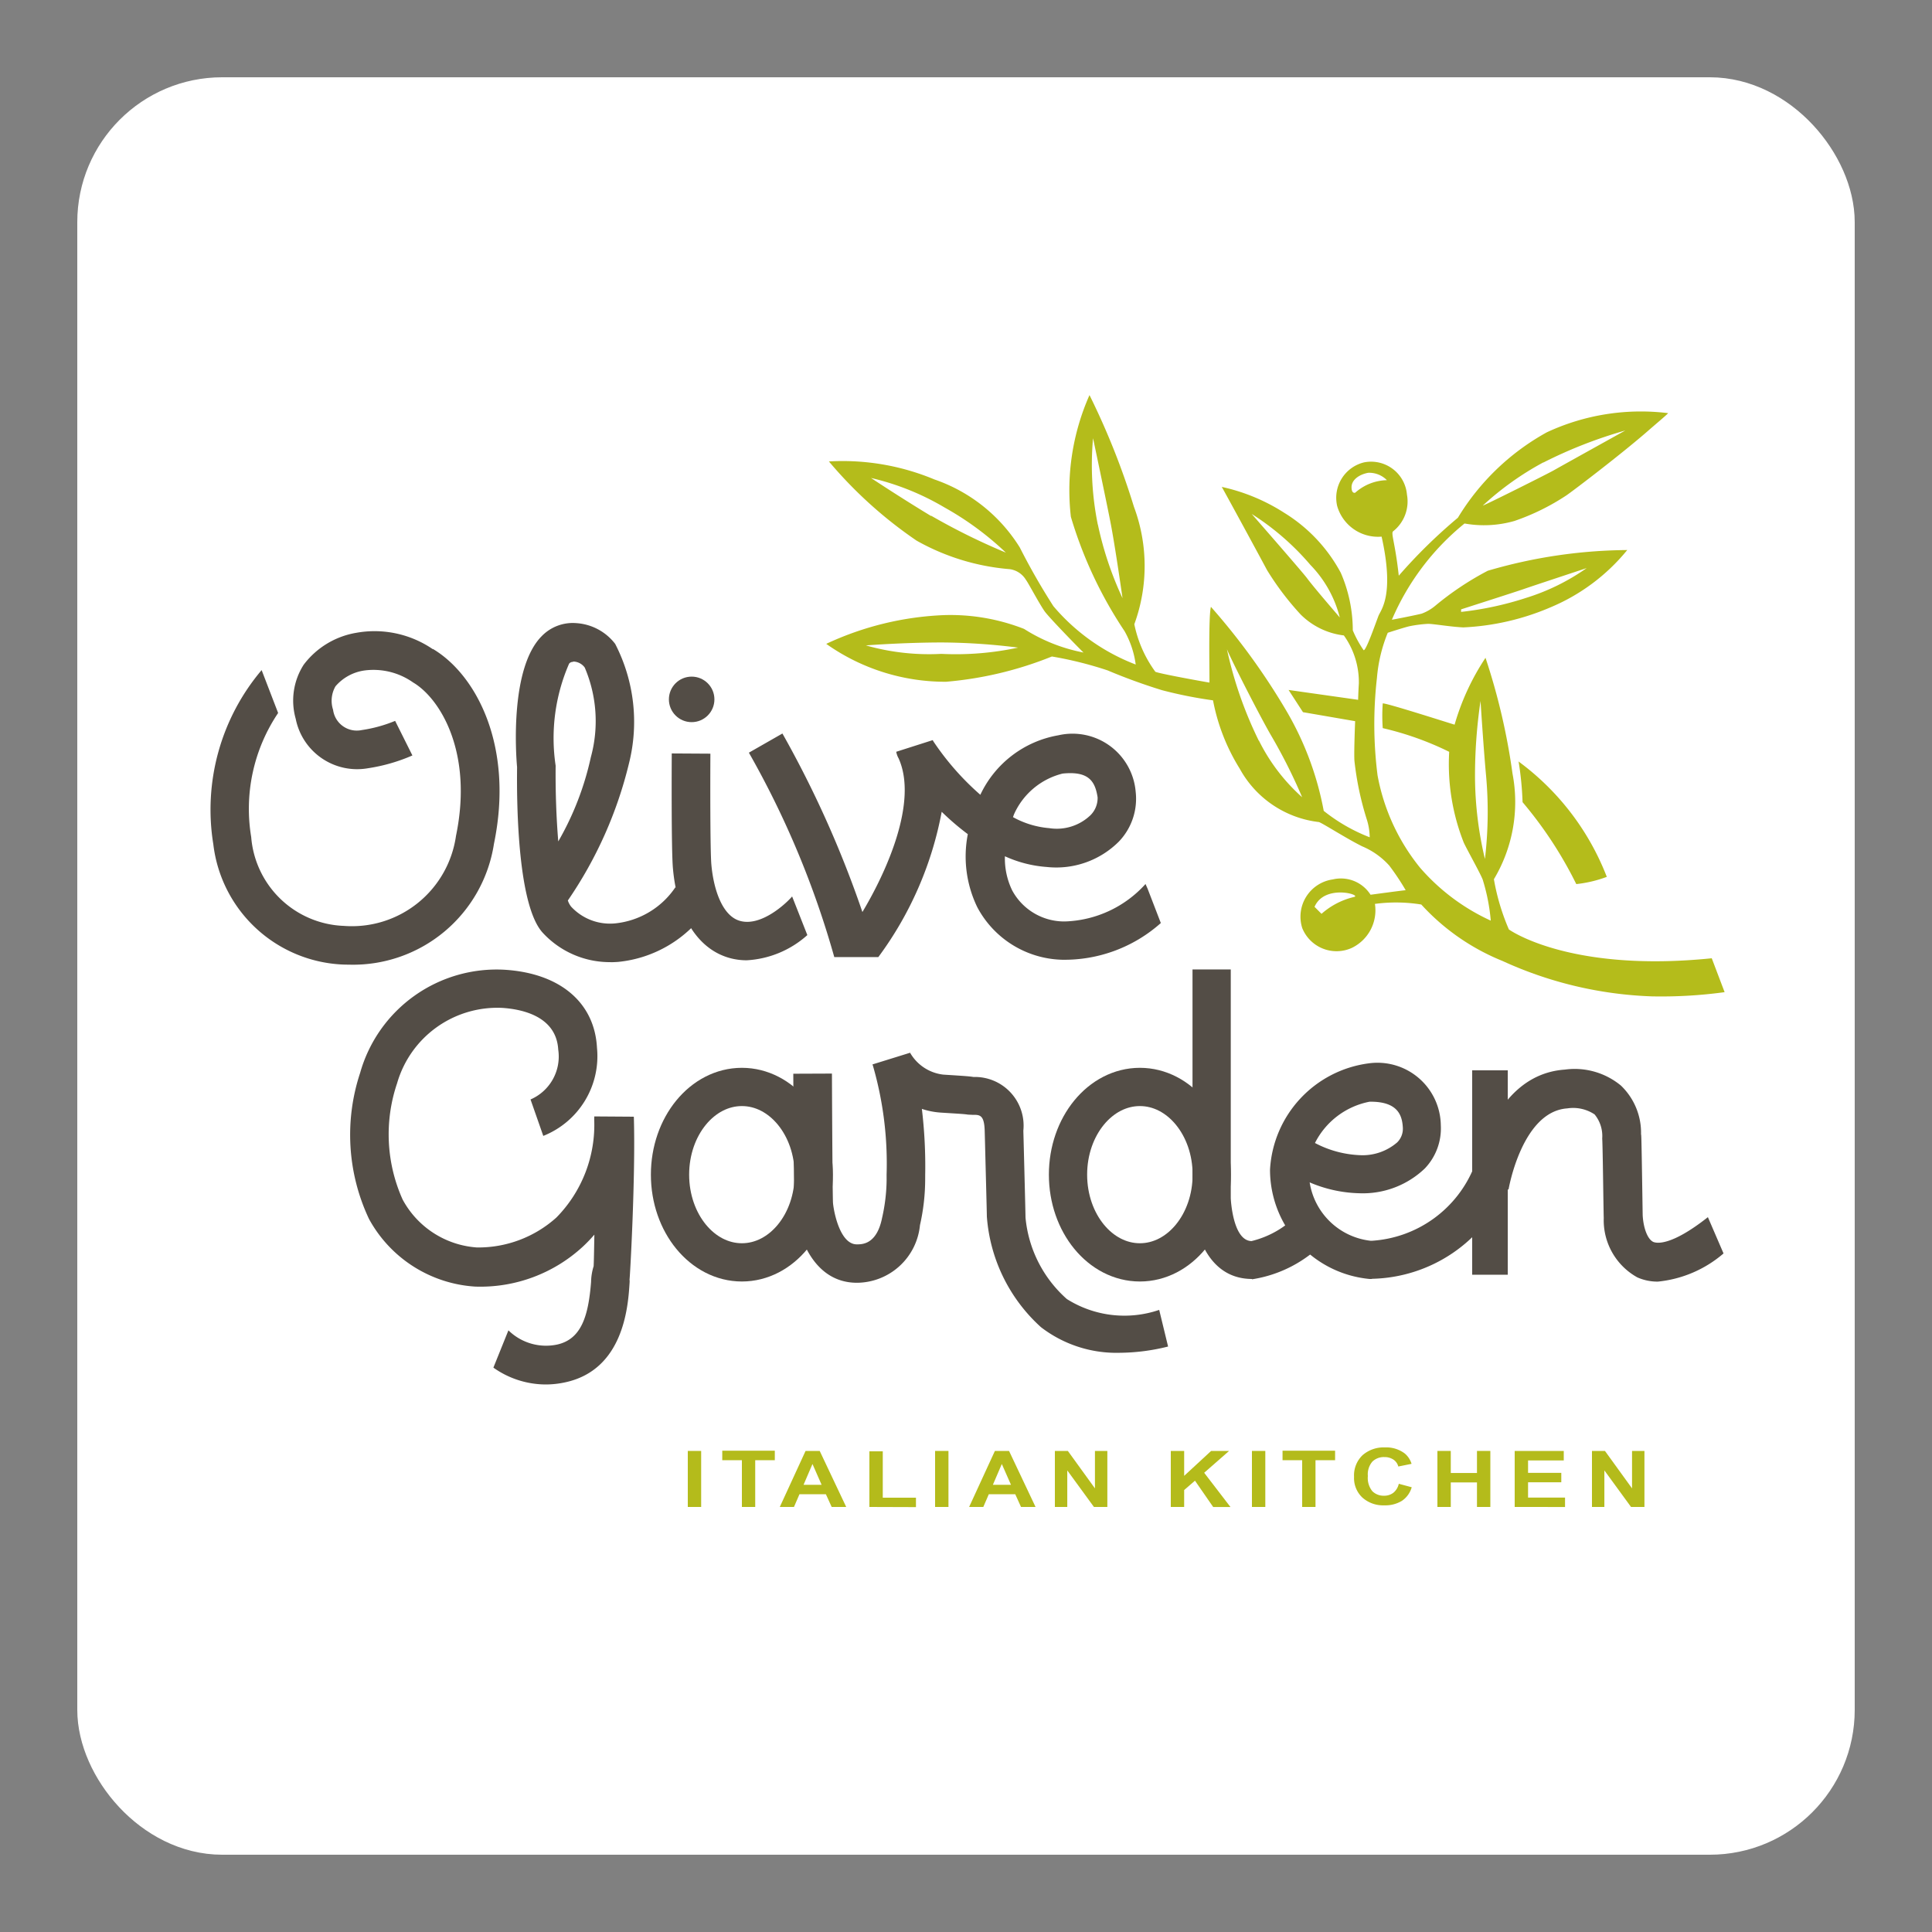 <svg xmlns="http://www.w3.org/2000/svg" viewBox="0 0 50 50"><rect x="0" y="0" width="50" height="50" fill="#808080" stroke="none"/><defs><linearGradient id="Frame"><stop offset="0" stop-color="#ffffff" /></linearGradient></defs><rect fill="#fff" height="44.5" rx="3" width="44.5" x="2.75" y="2.75" /><rect fill="none" height="44.5" rx="3" stroke="url(#Frame)" stroke-miterlimit="10" stroke-width="1.5" width="44.5" x="2.75" y="2.75" /><path d="m15.8 24.9a2.36 2.36 0 0 1-1.75-0.756c-0.642-0.689-0.681-3.23-0.668-4.29-0.035-0.38-0.178-2.57 0.637-3.39a1.12 1.12 0 0 1 0.902-0.337 1.38 1.38 0 0 1 1 0.537 4.4 4.4 0 0 1 0.355 3.1 10.7 10.7 0 0 1-1.58 3.54 0.513 0.513 0 0 0 0.084 0.159 1.37 1.37 0 0 0 1.14 0.434 2.14 2.14 0 0 0 1.56-0.936l0.826 0.563a3.17 3.17 0 0 1-2.31 1.37c-0.067 0.005-0.134 0.008-0.2 0.008zm-0.978-7.77a0.12 0.12 0 0 0-0.094 0.046 4.82 4.82 0 0 0-0.348 2.64c-0.007 0.686 0.019 1.37 0.068 1.96a7.6 7.6 0 0 0 0.843-2.18 3.53 3.53 0 0 0-0.158-2.32 0.376 0.376 0 0 0-0.292-0.155z" fill="#534d46" /><path d="m11.2 16.8a2.67 2.67 0 0 0-1.98-0.423 2.15 2.15 0 0 0-1.36 0.825 1.72 1.72 0 0 0-0.207 1.4 1.62 1.62 0 0 0 1.87 1.28 4.56 4.56 0 0 0 1.15-0.331l-0.447-0.895a3.62 3.62 0 0 1-0.863 0.238 0.619 0.619 0 0 1-0.743-0.525 0.75 0.75 0 0 1 0.062-0.607 1.21 1.21 0 0 1 0.749-0.41 1.78 1.78 0 0 1 1.26 0.31c0.692 0.407 1.56 1.8 1.11 3.97a2.72 2.72 0 0 1-2.9 2.33 2.5 2.5 0 0 1-2.4-2.3 4.44 4.44 0 0 1 0.697-3.21l-0.427-1.11a5.59 5.59 0 0 0-1.25 4.51 3.53 3.53 0 0 0 3.35 3.11c0.051 2e-3 0.102 0.003 0.153 0.003a3.69 3.69 0 0 0 3.76-3.13c0.521-2.52-0.454-4.37-1.58-5.04z" fill="#534d46" /><circle cx="17.9" cy="18.1" fill="#534d46" r=".589" /><path d="m20.5 23.2c-0.155 0.182-0.794 0.78-1.34 0.635-0.47-0.122-0.695-0.83-0.75-1.46-0.032-0.362-0.029-2.19-0.025-2.87l-1-0.006c-0.001 0.253-0.013 2.49 0.03 2.97 0.11 1.26 0.654 2.11 1.49 2.33a1.66 1.66 0 0 0 0.419 0.053 2.56 2.56 0 0 0 1.57-0.652z" fill="#534d46" /><path d="m29.7 23-0.054-0.122a2.93 2.93 0 0 1-2.08 0.969 1.53 1.53 0 0 1-1.37-0.802 1.89 1.89 0 0 1-0.189-0.885 3.14 3.14 0 0 0 1.08 0.277 2.29 2.29 0 0 0 1.87-0.658 1.6 1.6 0 0 0 0.434-1.29 1.64 1.64 0 0 0-2-1.46 2.75 2.75 0 0 0-2.02 1.54 7 7 0 0 1-1.22-1.39l-0.011-0.025-0.946 0.302a0.59 0.59 0 0 0 0.054 0.157l0.002 1.2e-4c0.522 1.13-0.314 2.96-0.931 3.99a27.4 27.4 0 0 0-2.07-4.62l-0.868 0.496a23.6 23.6 0 0 1 2.21 5.29h1.14a9.13 9.13 0 0 0 1.64-3.76 6.85 6.85 0 0 0 0.676 0.579 3.01 3.01 0 0 0 0.245 1.89 2.56 2.56 0 0 0 2.19 1.36 3.75 3.75 0 0 0 2.56-0.95zm-3.46-1.92a1.87 1.87 0 0 1 1.26-1.06c0.664-0.068 0.841 0.186 0.906 0.616a0.626 0.626 0 0 1-0.184 0.461 1.26 1.26 0 0 1-1.07 0.335 2.32 2.32 0 0 1-0.936-0.285c0.008-0.023 0.017-0.046 0.025-0.069z" fill="#534d46" /><path d="m16.4 28.9-1.02-7e-3 -0.002 0.076a3.42 3.42 0 0 1-0.978 2.54 3.02 3.02 0 0 1-2.06 0.775 2.37 2.37 0 0 1-1.92-1.24 4.12 4.12 0 0 1-0.143-3.01 2.7 2.7 0 0 1 2.72-1.95c0.522 0.034 1.4 0.22 1.45 1.08a1.21 1.21 0 0 1-0.717 1.29l0.33 0.943a2.22 2.22 0 0 0 1.39-2.28c-0.062-1.17-0.953-1.93-2.39-2.02a3.67 3.67 0 0 0-3.74 2.67 5.1 5.1 0 0 0 0.23 3.78 3.37 3.37 0 0 0 2.75 1.75 3.91 3.91 0 0 0 2.79-1.04 3.73 3.73 0 0 0 0.292-0.305c-0.007 0.437-0.014 0.752-0.019 0.818a1.45 1.45 0 0 0-0.066 0.407c-0.069 0.872-0.246 1.48-0.879 1.62a1.39 1.39 0 0 1-1.26-0.368l-0.389 0.965a2.35 2.35 0 0 0 1.35 0.436 2.4 2.4 0 0 0 0.511-0.056c1.49-0.322 1.62-1.92 1.66-2.52 0.006-0.075 0.008-0.14 0.001-0.125 0.011-0.028 0.16-2.67 0.113-4.22z" fill="#534d46" /><path d="m30 33.9a2.79 2.79 0 0 1-2.39-0.281 3.21 3.21 0 0 1-1.07-2.11c0-0.077-0.023-0.985-0.048-1.95l-0.008-0.297a1.26 1.26 0 0 0-1.29-1.39c-0.104-0.016-0.146-0.021-0.782-0.061a1.14 1.14 0 0 1-0.859-0.566l-0.973 0.302 0.014 0.042a9.11 9.11 0 0 1 0.351 2.81l4.9e-4 0.146a4.62 4.62 0 0 1-0.117 0.973c-0.137 0.686-0.512 0.686-0.654 0.686-0.451 0-0.605-0.899-0.617-1.08-0.01-0.186-0.022-2.1-0.027-3.34l-1 0.004c0.001 0.318 0.014 3.12 0.028 3.39 0.03 0.562 0.377 2.02 1.62 2.02a1.65 1.65 0 0 0 1.63-1.49 5.39 5.39 0 0 0 0.135-1.21l4.9e-4 -0.1a12.5 12.5 0 0 0-0.086-1.7 1.96 1.96 0 0 0 0.489 0.096c0.567 0.036 0.605 0.037 0.702 0.052l0.125 0.006c0.18-2e-3 0.299-0.003 0.31 0.418l0.008 0.297c0.024 0.948 0.048 1.84 0.048 1.92a4.28 4.28 0 0 0 1.4 2.86 3.2 3.2 0 0 0 2.04 0.663 5.28 5.28 0 0 0 1.25-0.162z" fill="#534d46" /><ellipse cx="19.2" cy="30.4" fill="none" rx="1.86" ry="2.27" stroke="#534d46" stroke-miterlimit="10" stroke-width=".99" /><ellipse cx="29.5" cy="30.4" fill="none" rx="1.86" ry="2.27" stroke="#534d46" stroke-miterlimit="10" stroke-width=".99" /><path d="m32.4 33.1c-0.013 0-0.025 0-0.038-1e-3 -1.17-0.031-1.49-1.33-1.5-2.09v-5.92h0.99v5.92c0 0.005 0.046 1.1 0.537 1.11a2.45 2.45 0 0 0 1.21-0.705l0.703 0.697a3.3 3.3 0 0 1-1.9 0.997z" fill="#534d46" /><path d="m35.5 33.1h-0.052a2.84 2.84 0 0 1-2.58-2.83 2.94 2.94 0 0 1 2.55-2.75 1.64 1.64 0 0 1 1.87 1.6 1.5 1.5 0 0 1-0.414 1.12 2.32 2.32 0 0 1-1.7 0.641 3.46 3.46 0 0 1-1.28-0.281 1.8 1.8 0 0 0 1.57 1.51c0.013 1e-3 0.025 1e-3 0.038 1e-3a3.06 3.06 0 0 0 2.65-1.92l0.827 0.554a3.86 3.86 0 0 1-3.47 2.35zm-1.47-3.52a2.72 2.72 0 0 0 1.15 0.315 1.37 1.37 0 0 0 0.979-0.33 0.497 0.497 0 0 0 0.146-0.388c-0.018-0.311-0.129-0.665-0.831-0.665-0.011 0-0.022 0-0.034 1e-3a2.01 2.01 0 0 0-1.41 1.07z" fill="#534d46" /><rect fill="#534d46" height="5.29" width=".921" x="38.1" y="27.7" /><path d="m44.2 31.5c-0.974 0.769-1.34 0.67-1.41 0.642-0.145-0.064-0.256-0.342-0.277-0.682-1e-3 -0.036-0.004-0.23-0.008-0.486-0.024-1.58-0.028-1.6-0.035-1.62a1.69 1.69 0 0 0-0.521-1.26 1.88 1.88 0 0 0-1.45-0.413c-1.98 0.138-2.37 2.83-2.39 2.95l0.932 0.154c0.003-0.021 0.348-2.02 1.52-2.1a1 1 0 0 1 0.707 0.156 0.881 0.881 0 0 1 0.197 0.625c0.01 0.129 0.022 0.976 0.03 1.53 0.005 0.284 0.008 0.497 0.01 0.523a1.69 1.69 0 0 0 0.87 1.54 1.29 1.29 0 0 0 0.53 0.109 3.07 3.07 0 0 0 1.7-0.729z" fill="#534d46" /><path d="m44.3 24.8c-3.7 0.377-5.25-0.746-5.25-0.746a5.72 5.72 0 0 1-0.388-1.3 3.89 3.89 0 0 0 0.482-2.73 16.7 16.7 0 0 0-0.699-3 6.24 6.24 0 0 0-0.8 1.73c-0.062-0.015-1.86-0.594-1.86-0.547a4.54 4.54 0 0 0 0 0.637 7.91 7.91 0 0 1 1.72 0.613 5.53 5.53 0 0 0 0.377 2.35c0.086 0.186 0.476 0.88 0.497 0.979a4.99 4.99 0 0 1 0.202 1.04 5.38 5.38 0 0 1-1.83-1.37 5.31 5.31 0 0 1-1.1-2.39 10.5 10.5 0 0 1-0.016-2.52 3.94 3.94 0 0 1 0.28-1.17s0.491-0.159 0.585-0.174a3.35 3.35 0 0 1 0.459-0.057c0.14 0 0.595 0.079 0.914 0.092a6.46 6.46 0 0 0 2.26-0.522 5.1 5.1 0 0 0 1.98-1.48 13.1 13.1 0 0 0-3.61 0.536 7.7 7.7 0 0 0-1.35 0.899 1.2 1.2 0 0 1-0.357 0.21c-0.109 0.031-0.777 0.163-0.774 0.158a6.49 6.49 0 0 1 1.88-2.49 2.86 2.86 0 0 0 1.29-0.065 5.89 5.89 0 0 0 1.35-0.665c0.202-0.14 1.41-1.06 2.1-1.66 0.14-0.124 0.544-0.463 0.528-0.466a5.76 5.76 0 0 0-3.14 0.497 6.18 6.18 0 0 0-2.3 2.21 13.6 13.6 0 0 0-1.53 1.5c-0.093-0.855-0.21-1.1-0.145-1.15a0.984 0.984 0 0 0 0.357-0.948 0.932 0.932 0 0 0-1.11-0.835 0.943 0.943 0 0 0-0.696 1.13 1.1 1.1 0 0 0 1.15 0.792c0.339 1.52-0.018 1.89-0.081 2.05s-0.326 0.923-0.385 0.888a2.78 2.78 0 0 1-0.28-0.513 3.73 3.73 0 0 0-0.311-1.49 4.09 4.09 0 0 0-1.46-1.55 4.94 4.94 0 0 0-1.62-0.672c0.031 0.047 0.952 1.74 1.17 2.15a7.32 7.32 0 0 0 0.87 1.15 1.9 1.9 0 0 0 1.12 0.544 2.08 2.08 0 0 1 0.388 1.24c-0.015 0.249-0.019 0.426-0.019 0.426l-1.8-0.255 0.373 0.575 1.35 0.233s-0.033 0.784-0.019 1.02a7.84 7.84 0 0 0 0.329 1.55 1.61 1.61 0 0 1 0.067 0.435 4.51 4.51 0 0 1-1.19-0.684 7.99 7.99 0 0 0-0.979-2.61 17.4 17.4 0 0 0-1.94-2.67c-0.07 0.233-0.031 1.92-0.039 1.96-0.109-0.016-1.31-0.233-1.4-0.28a3.15 3.15 0 0 1-0.544-1.23 4.38 4.38 0 0 0-0.01-3.04 19.1 19.1 0 0 0-1.15-2.89 6.07 6.07 0 0 0-0.482 3.15 10.9 10.9 0 0 0 1.39 2.96 2.4 2.4 0 0 1 0.288 0.863 5.25 5.25 0 0 1-2.13-1.51 17.1 17.1 0 0 1-0.87-1.52 4.21 4.21 0 0 0-2.21-1.76 6.16 6.16 0 0 0-2.73-0.466 11.2 11.2 0 0 0 2.27 2.05 5.88 5.88 0 0 0 2.41 0.738 0.58 0.58 0 0 1 0.418 0.275c0.059 0.074 0.328 0.588 0.483 0.813 0.115 0.166 1.01 1.08 1.01 1.07a4.41 4.41 0 0 1-1.54-0.612 5.23 5.23 0 0 0-2.07-0.357 7.92 7.92 0 0 0-3.05 0.744 5.33 5.33 0 0 0 3.1 0.981 9.42 9.42 0 0 0 2.74-0.654 9.7 9.7 0 0 1 1.44 0.359 14.8 14.8 0 0 0 1.41 0.513 11.2 11.2 0 0 0 1.32 0.263 5.15 5.15 0 0 0 0.692 1.77 2.69 2.69 0 0 0 2.05 1.38c0.124 0.047 0.699 0.42 1.12 0.629a1.96 1.96 0 0 1 0.699 0.497 6.33 6.33 0 0 1 0.425 0.638c-0.047 0-0.909 0.117-0.909 0.117a0.909 0.909 0 0 0-0.976-0.397 0.974 0.974 0 0 0-0.792 1.26 0.957 0.957 0 0 0 1.28 0.514 1.08 1.08 0 0 0 0.601-1.14 4.09 4.09 0 0 1 1.2 0.016 5.76 5.76 0 0 0 2.1 1.46 10.1 10.1 0 0 0 3.87 0.917 12.1 12.1 0 0 0 1.88-0.109zm-5.87-2.57a9.33 9.33 0 0 1-0.257-2.11 13.3 13.3 0 0 1 0.143-1.98s0.076 1.2 0.143 1.93a10.4 10.4 0 0 1-0.029 2.16zm-0.617-6.46s1.43-0.458 1.62-0.525 1.63-0.543 1.63-0.543a5.6 5.6 0 0 1-1.57 0.772 8.37 8.37 0 0 1-1.68 0.362zm2.13-3.8a11.8 11.8 0 0 1 2.12-0.829s-1.7 0.944-1.85 1.03-1.71 0.867-1.84 0.915a7.64 7.64 0 0 1 1.57-1.12zm-4.87 0.781s-0.095 0.038-0.095-0.143 0.181-0.324 0.429-0.372a0.641 0.641 0 0 1 0.486 0.191 1.27 1.27 0 0 0-0.82 0.324zm-0.391 3.24c-0.029-0.038-0.667-0.772-0.858-1.03-0.121-0.163-1.43-1.66-1.43-1.66a6.74 6.74 0 0 1 1.52 1.32 3 3 0 0 1 0.762 1.37zm-6.27-2.41a7.79 7.79 0 0 1-0.124-2.24s0.324 1.53 0.448 2.16 0.315 1.98 0.315 1.98a8.79 8.79 0 0 1-0.639-1.91zm-4.32-0.229c-0.82-0.496-1.55-0.982-1.55-0.982a6.7 6.7 0 0 1 1.9 0.762 7.85 7.85 0 0 1 1.59 1.17 16.8 16.8 0 0 1-1.93-0.953zm0.267 3.57a5.97 5.97 0 0 1-1.95-0.219s0.982-0.076 1.98-0.076a16.3 16.3 0 0 1 1.96 0.133 7.67 7.67 0 0 1-1.99 0.162zm8.22 2.25a10.3 10.3 0 0 1-0.826-2.37c0.128 0.312 0.826 1.68 1.13 2.21a14 14 0 0 1 0.816 1.62 4.84 4.84 0 0 1-1.12-1.47zm2.47 4.04a1.94 1.94 0 0 0-0.848 0.438l-0.181-0.181c0.257-0.591 1.21-0.314 1.03-0.257z" fill="#b4bc1b" /><path d="m39.3 19.7a8.33 8.33 0 0 1 0.104 1.06 10.4 10.4 0 0 1 1.39 2.12 3.22 3.22 0 0 0 0.79-0.187 6.71 6.71 0 0 0-2.29-2.99z" fill="#b4bc1b" /><path d="m17.8 39v-1.45h0.346v1.45z" fill="#b4bb1b" /><path d="m19.2 39v-1.21h-0.508v-0.246h1.36v0.246h-0.507v1.21z" fill="#b4bb1b" /><path d="m21.9 39h-0.376l-0.15-0.329h-0.684l-0.142 0.329h-0.367l0.667-1.45h0.366zm-0.637-0.574-0.236-0.538-0.231 0.538z" fill="#b4bb1b" /><path d="m22.5 39v-1.44h0.346v1.2h0.859v0.244z" fill="#b4bb1b" /><path d="m24.2 39v-1.45h0.346v1.45z" fill="#b4bb1b" /><path d="m26.8 39h-0.376l-0.149-0.329h-0.685l-0.142 0.329h-0.367l0.667-1.45h0.366zm-0.636-0.574-0.237-0.538-0.231 0.538z" fill="#b4bb1b" /><path d="m27.3 39v-1.45h0.336l0.701 0.969v-0.969h0.321v1.45h-0.347l-0.69-0.946v0.946z" fill="#b4bb1b" /><path d="m30.3 39v-1.45h0.346v0.645l0.698-0.645h0.465l-0.645 0.565 0.68 0.886h-0.447l-0.471-0.681-0.28 0.242v0.438z" fill="#b4bb1b" /><path d="m32.4 39v-1.45h0.346v1.45z" fill="#b4bb1b" /><path d="m33.7 39v-1.21h-0.508v-0.246h1.36v0.246h-0.507v1.21z" fill="#b4bb1b" /><path d="m36.2 38.4 0.335 0.09a0.629 0.629 0 0 1-0.256 0.353 0.826 0.826 0 0 1-0.455 0.115 0.805 0.805 0 0 1-0.561-0.197 0.689 0.689 0 0 1-0.22-0.54 0.721 0.721 0 0 1 0.221-0.562 0.831 0.831 0 0 1 0.581-0.2 0.792 0.792 0 0 1 0.51 0.157 0.56 0.56 0 0 1 0.176 0.268l-0.343 0.069a0.307 0.307 0 0 0-0.127-0.179 0.408 0.408 0 0 0-0.233-0.065 0.425 0.425 0 0 0-0.31 0.116 0.506 0.506 0 0 0-0.118 0.375 0.542 0.542 0 0 0 0.116 0.392 0.411 0.411 0 0 0 0.304 0.117 0.384 0.384 0 0 0 0.237-0.074 0.411 0.411 0 0 0 0.143-0.233z" fill="#b4bb1b" /><path d="m37.2 39v-1.45h0.346v0.571h0.678v-0.571h0.346v1.45h-0.346v-0.635h-0.678v0.635z" fill="#b4bb1b" /><path d="m39.2 39v-1.45h1.27v0.246h-0.924v0.321h0.86v0.244h-0.86v0.396h0.957v0.244z" fill="#b4bb1b" /><path d="m41.2 39v-1.45h0.336l0.701 0.969v-0.969h0.321v1.45h-0.347l-0.69-0.946v0.946z" fill="#b4bb1b" /></svg>